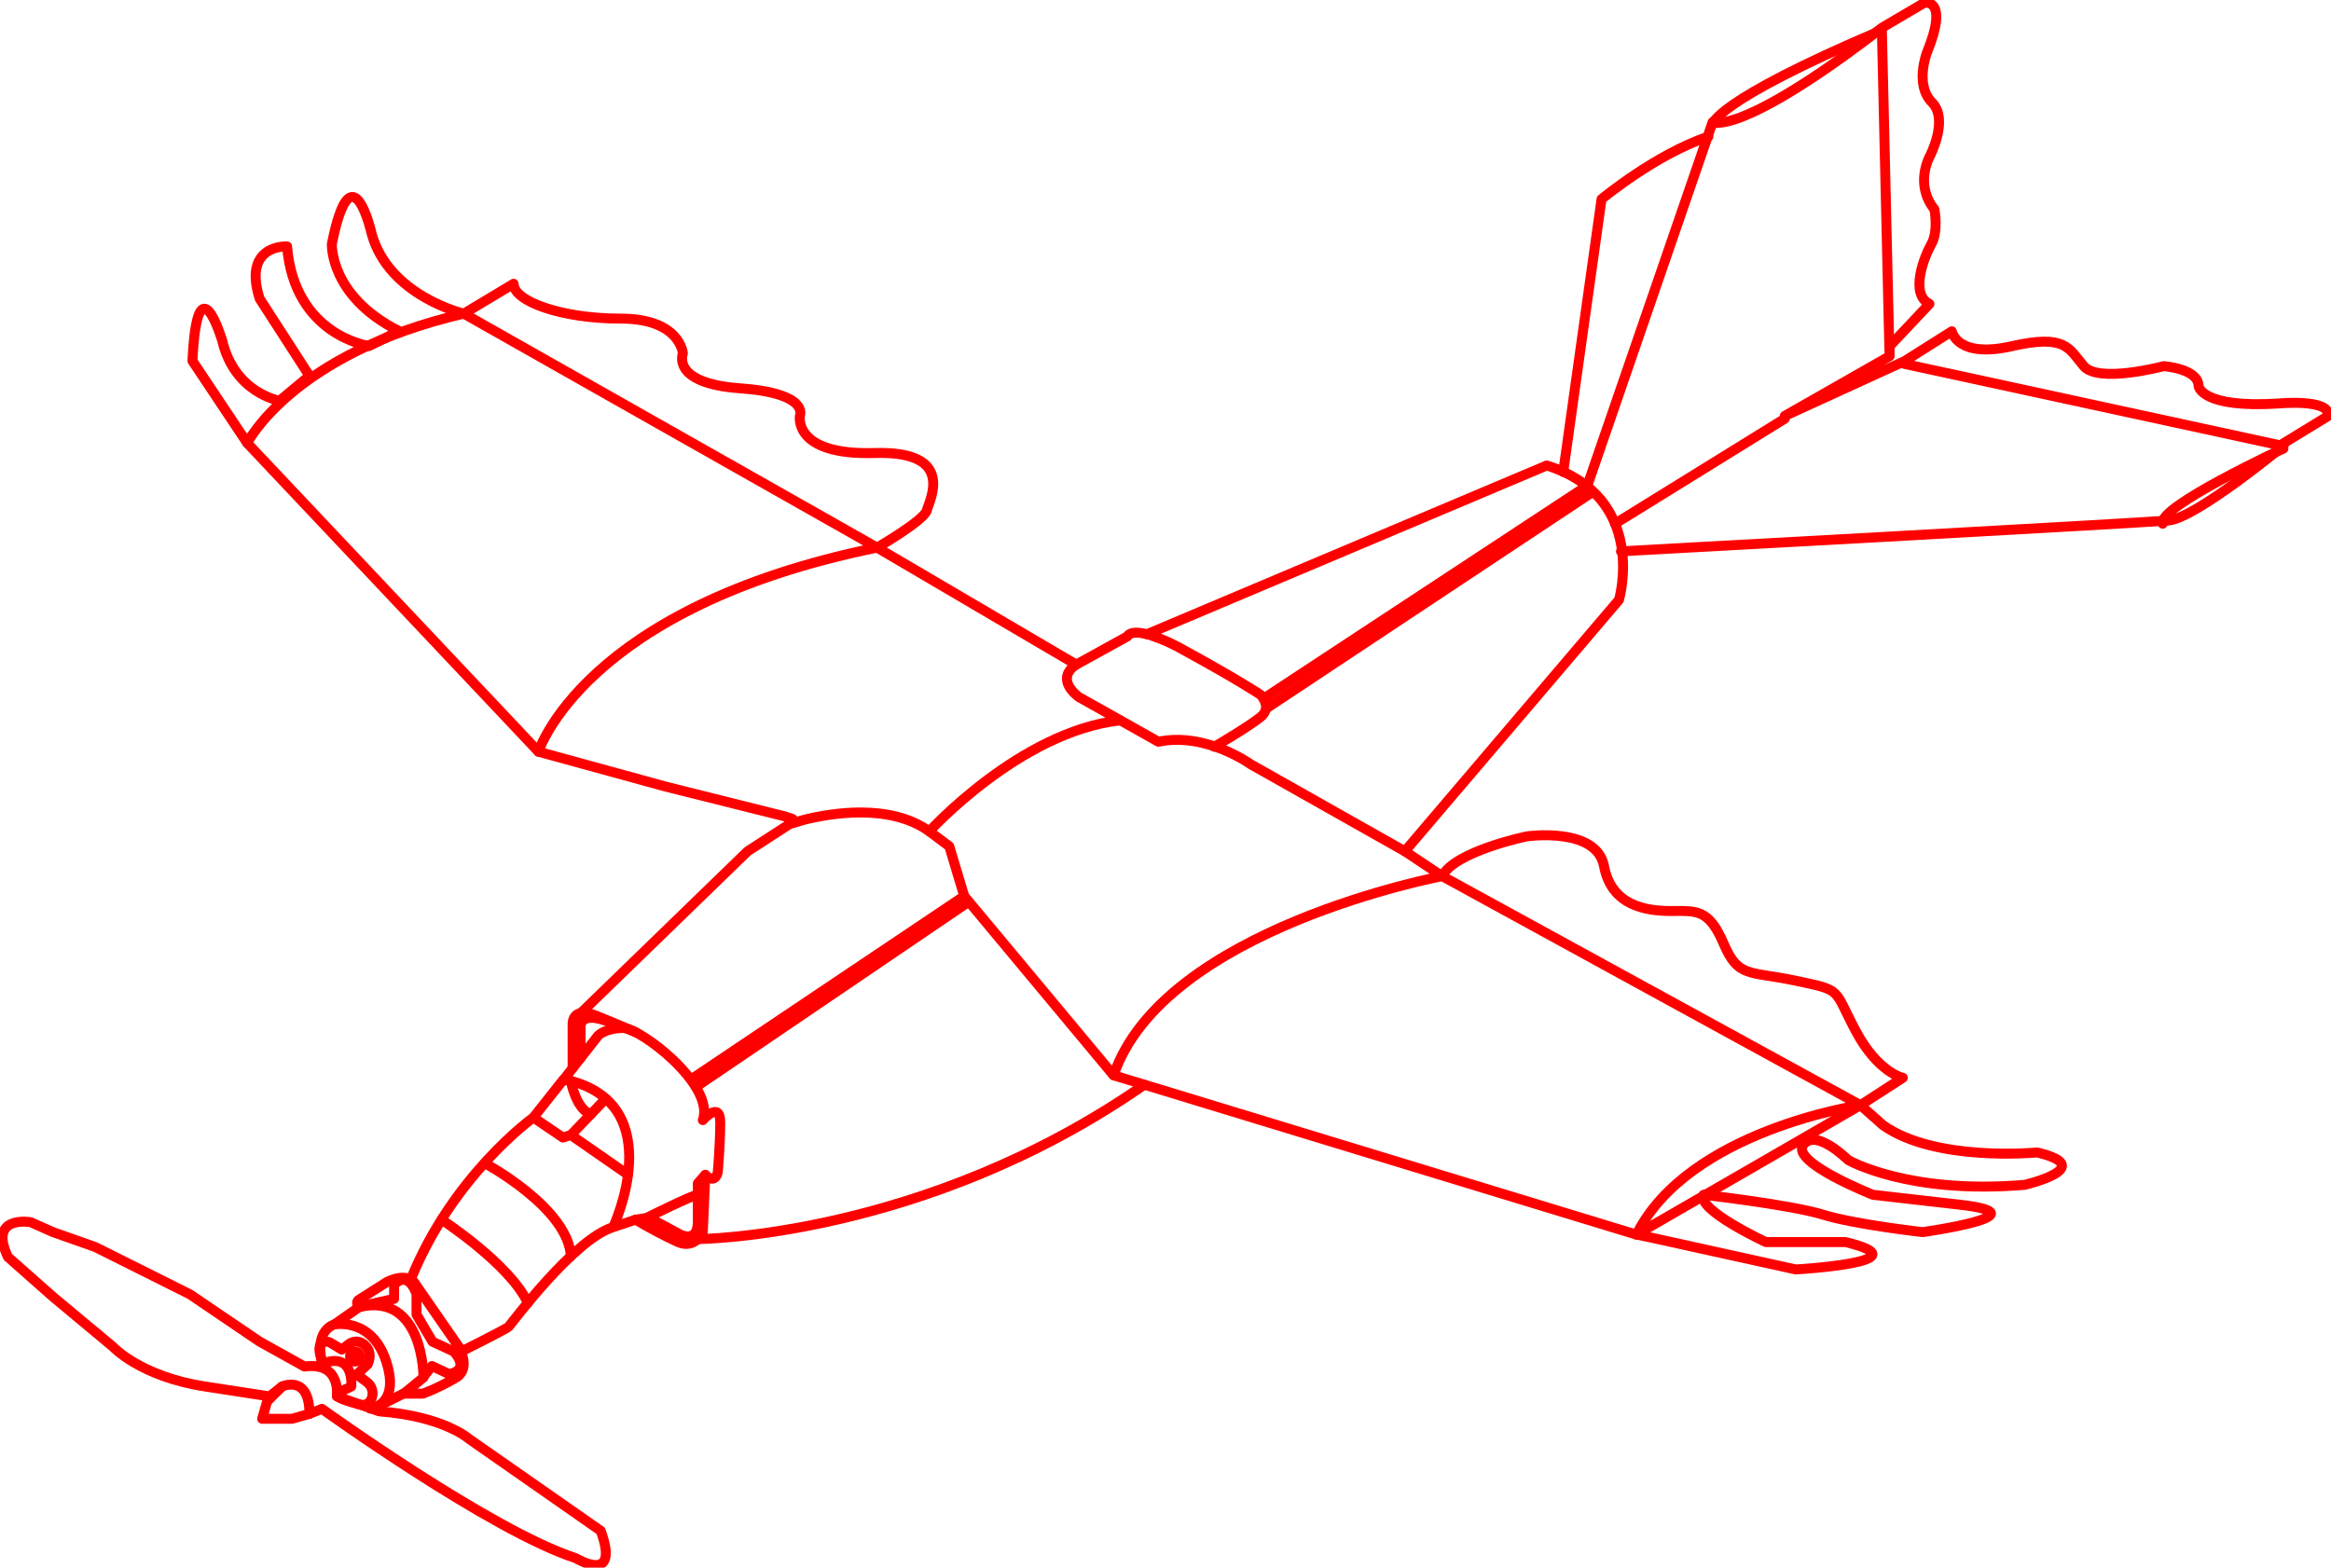 <?xml version="1.0" encoding="utf-8"?>
<!-- Generator: Adobe Illustrator 23.0.1, SVG Export Plug-In . SVG Version: 6.00 Build 0)  -->
<svg version="1.1" id="Layer_1" xmlns="http://www.w3.org/2000/svg" xmlns:xlink="http://www.w3.org/1999/xlink" x="0px" y="0px"
	 viewBox="0 0 936.3 629.8" style="enable-background:new 0 0 936.3 629.8;" xml:space="preserve">
<style type="text/css">
	.st0{fill:none;stroke:#FF0000;stroke-width:4;stroke-linecap:round;stroke-linejoin:round;}
</style>
<title>drone -4(red)</title>
<path class="st0" d="M135.3,561c0,0,2-14-13-12l-18-10l-28-19l-24-12l-14-7l-17-6l-9-4c0,0-17.2-3-9.1,14l18.1,16l24,20
	c0,0,11,12,37,16l26,4l5-4c0,0,11-5,11,11l5-2c0,0,68,49,102,60c0,0,18,11,10-11l-53-37c0,0-10-9-36-11L135.3,561z"/>
<polyline class="st0" points="113.3,557 107.3,563 105.3,570 117.3,570 124.3,568 "/>
<path class="st0" d="M127.5,549l2.1-0.9l2.7-1.1c10-2,8.8,10,8.8,10l-5.7,2.8"/>
<path class="st0" d="M129.6,548.2l-0.3-1.1c-3-13,5-15,5-15s15-3,20.8,14.8c3.8,11.6-0.1,16.1-3.2,17.9c-1,0.6-2,0.9-3.2,1.1"/>
<path class="st0" d="M134.3,532.1l10-7c26-6,25.8,28.3,25.8,28.3l-7.9,6.5h7.7c4.7-1.8,9.2-4,13.4-6.5c6-3.7,1-12.3,1-12.3l-18-26
	c0,0-3-4-11,0l-11,7c0,0-2,1,0,3"/>
<path class="st0" d="M162.2,559.8c0,0-9.8,5.1-10.8,5.2"/>
<path class="st0" d="M136.4,561.5c0,0,0.3,0.6,7.3,2.6c3,0.9,4.6-0.3,5.4-1.9c1.2-2.5,0.4-5.4-1.8-7l-4-3l4.4-4.1
	c2.6-5.9-1.9-8.8-3.9-9.1c-1.3-0.2-2.7,0.2-3.7,1l-2.8,2.2l-5-3c0,0-5.3-1.5-3.7,5l1,4.1"/>
<path class="st0" d="M170.1,553.1l1.9-2.4l1.5-1.9l6.8,3.2c0,0,9-1,2-9l-8.6-4l-6.4-10.9v-8.2c0,0-3-9.8-9-3.8v5.7
	c0,0-11.6,2.5-14,3.3"/>
<circle class="st0" cx="142.6" cy="545" r="2"/>
<path class="st0" d="M185.2,543c0,0,18.1-9,19.1-10s26-35,42-40c0,0,23-49-18-59h-2.1l14.1-18c0,0,3-3,10-3c7,0,37,23,32,37
	c0,0,7-8,7,1s-1,20-1,20s-1,5-5,1l-1,23c0,0-3,7-10,4c-5.8-2.7-11.5-5.7-17-9l-9,3"/>
<path class="st0" d="M280.3,480c-2,0-20,9-20,9l13,7c0,0,7,3.6,7-5.2V480z"/>
<line class="st0" x1="255.3" y1="490" x2="260.5" y2="489.2"/>
<polyline class="st0" points="280.3,480 280.3,475.4 283.3,472 "/>
<path class="st0" d="M226.1,434l-11.9,15c0,0-32.3,23.1-49.2,65"/>
<polyline class="st0" points="252.2,471.9 229.3,456 226.1,457 214.3,449 "/>
<line class="st0" x1="243.3" y1="441.4" x2="229.3" y2="456"/>
<path class="st0" d="M229.3,434.3c0,0,1.9,11.1,8,13.4"/>
<path class="st0" d="M177.4,490c0,0,27.3,17.8,34.6,33.4"/>
<path class="st0" d="M194.7,467.3c0,0,33.6,18,34.6,37.4"/>
<path class="st0" d="M230,429.1v-17.3c0,0-0.7-7.8,9.3-3.8s16,6.7,16,6.7s-1-0.7-12-4.6s-10.1,2.9-10.1,2.9v12"/>
<path class="st0" d="M233.3,407l67-65l17-11l2.2-0.6l1-0.3l0.6-0.2l1.7-0.5c10.7-2.7,34.6-6.8,50.5,4.6l8,6l6,20l60,72l210,64l5,1
	l59,13c0,0,53-3,20-11h-32c0,0-28-13-25-19c0,0,35,4,48,8s40,7,40,7s50-7,15-11l-35-4c0,0-33-13-28-20s18,6,18,6s24,14,71,10
	c0,0,30-7,5-13c0,0-41,4-62-11l-9-8l17-11c0,0-10-2-19-19s-5-16-24-20s-23-1-29-15s-11-13-21-13s-24-2-27-18s-31-12-31-12
	s-29,6-34,16l-15-10l-62-35c0,0-18-13-37-9l-32-18c0,0-10-7-1-13l-80-47c0,0,19-11,20-15s12-24-21-23s-30-15-30-15s4-9-24-11
	s-23-14-23-14s-1-14-25-14s-43-7-43-14l-20,12c0,0-30-7-37-32c0,0-8-36-16,4c0,0-1,21,27,35l-12,6c0,0-30-4-33-40c0,0-18-1-11,21
	l20,31l-12,10c0,0-18-3-23-24c0,0-10-34-12,8l22,33l117,124l51,14l48,12l3,1l1,1"/>
<path class="st0" d="M280.3,497.8c0,0,91-0.5,179.3-62"/>
<path class="st0" d="M432.3,267l20.5-11.3c0,0,0.8-2.7,7.9-0.9c0.5,0.1,1,0.3,1.5,0.4c4.8,1.6,9.4,3.7,13.7,6.2
	c21.4,11.7,30.4,17.7,30.4,17.7s5,5,0,9s-18.5,11.9-18.5,11.9"/>
<path class="st0" d="M564.3,342l86-101c0,0,12-41-29-54l-160.6,67.8"/>
<line class="st0" x1="277.8" y1="433.5" x2="387.3" y2="360"/>
<path class="st0" d="M507.8,280.5l129.8-85.4l50.3-146c0,0,11,6,68.1-38l17-10c0,0,10-2,1,20c0,0-5,13,2,20s-1,22-1,22s-6,11,2,21
	c0,0,1.7,8.8-1.2,13.9s-8.8,20.1-0.8,24.1l-16,17v4l-42.1,24l48.1-22l19-12c0,0,2,11,24,6s23,1,29,8s32.1,0,32.1,0s14,1,14,8
	c0,0,1,9,32.1,7c0,0,21-2,20,5l-18,11v1c0,0-35.1,29-46.1,30s-220,12.4-220,12.4"/>
<line class="st0" x1="279.8" y1="436.5" x2="388.8" y2="362.5"/>
<line class="st0" x1="508.8" y1="284.5" x2="639.8" y2="197.6"/>
<path class="st0" d="M627.9,189.6l15.4-109.6c0,0,21.8-18.1,42.9-25.1"/>
<path class="st0" d="M687.8,50.1c0,0-0.2-9,68.1-38l3,128.1"/>
<path class="st0" d="M917.2,180.2c0,0-51,23.6-48.5,30.2"/>
<path class="st0" d="M657.3,496l90-52C747.3,444,678.3,454,657.3,496z"/>
<path class="st0" d="M747.3,444l-168-92c0,0-112,21-132,80"/>
<path class="st0" d="M373.3,334c0,0,36.5-40.2,76.7-44.6"/>
<path class="st0" d="M216.3,302c0,0,18-58,136-82l-166-94c-69,16-87,52-87,52"/>
<line class="st0" x1="716.9" y1="168.2" x2="648.7" y2="210.4"/>
<line class="st0" x1="765" y1="146.2" x2="917.2" y2="179.2"/>
</svg>

